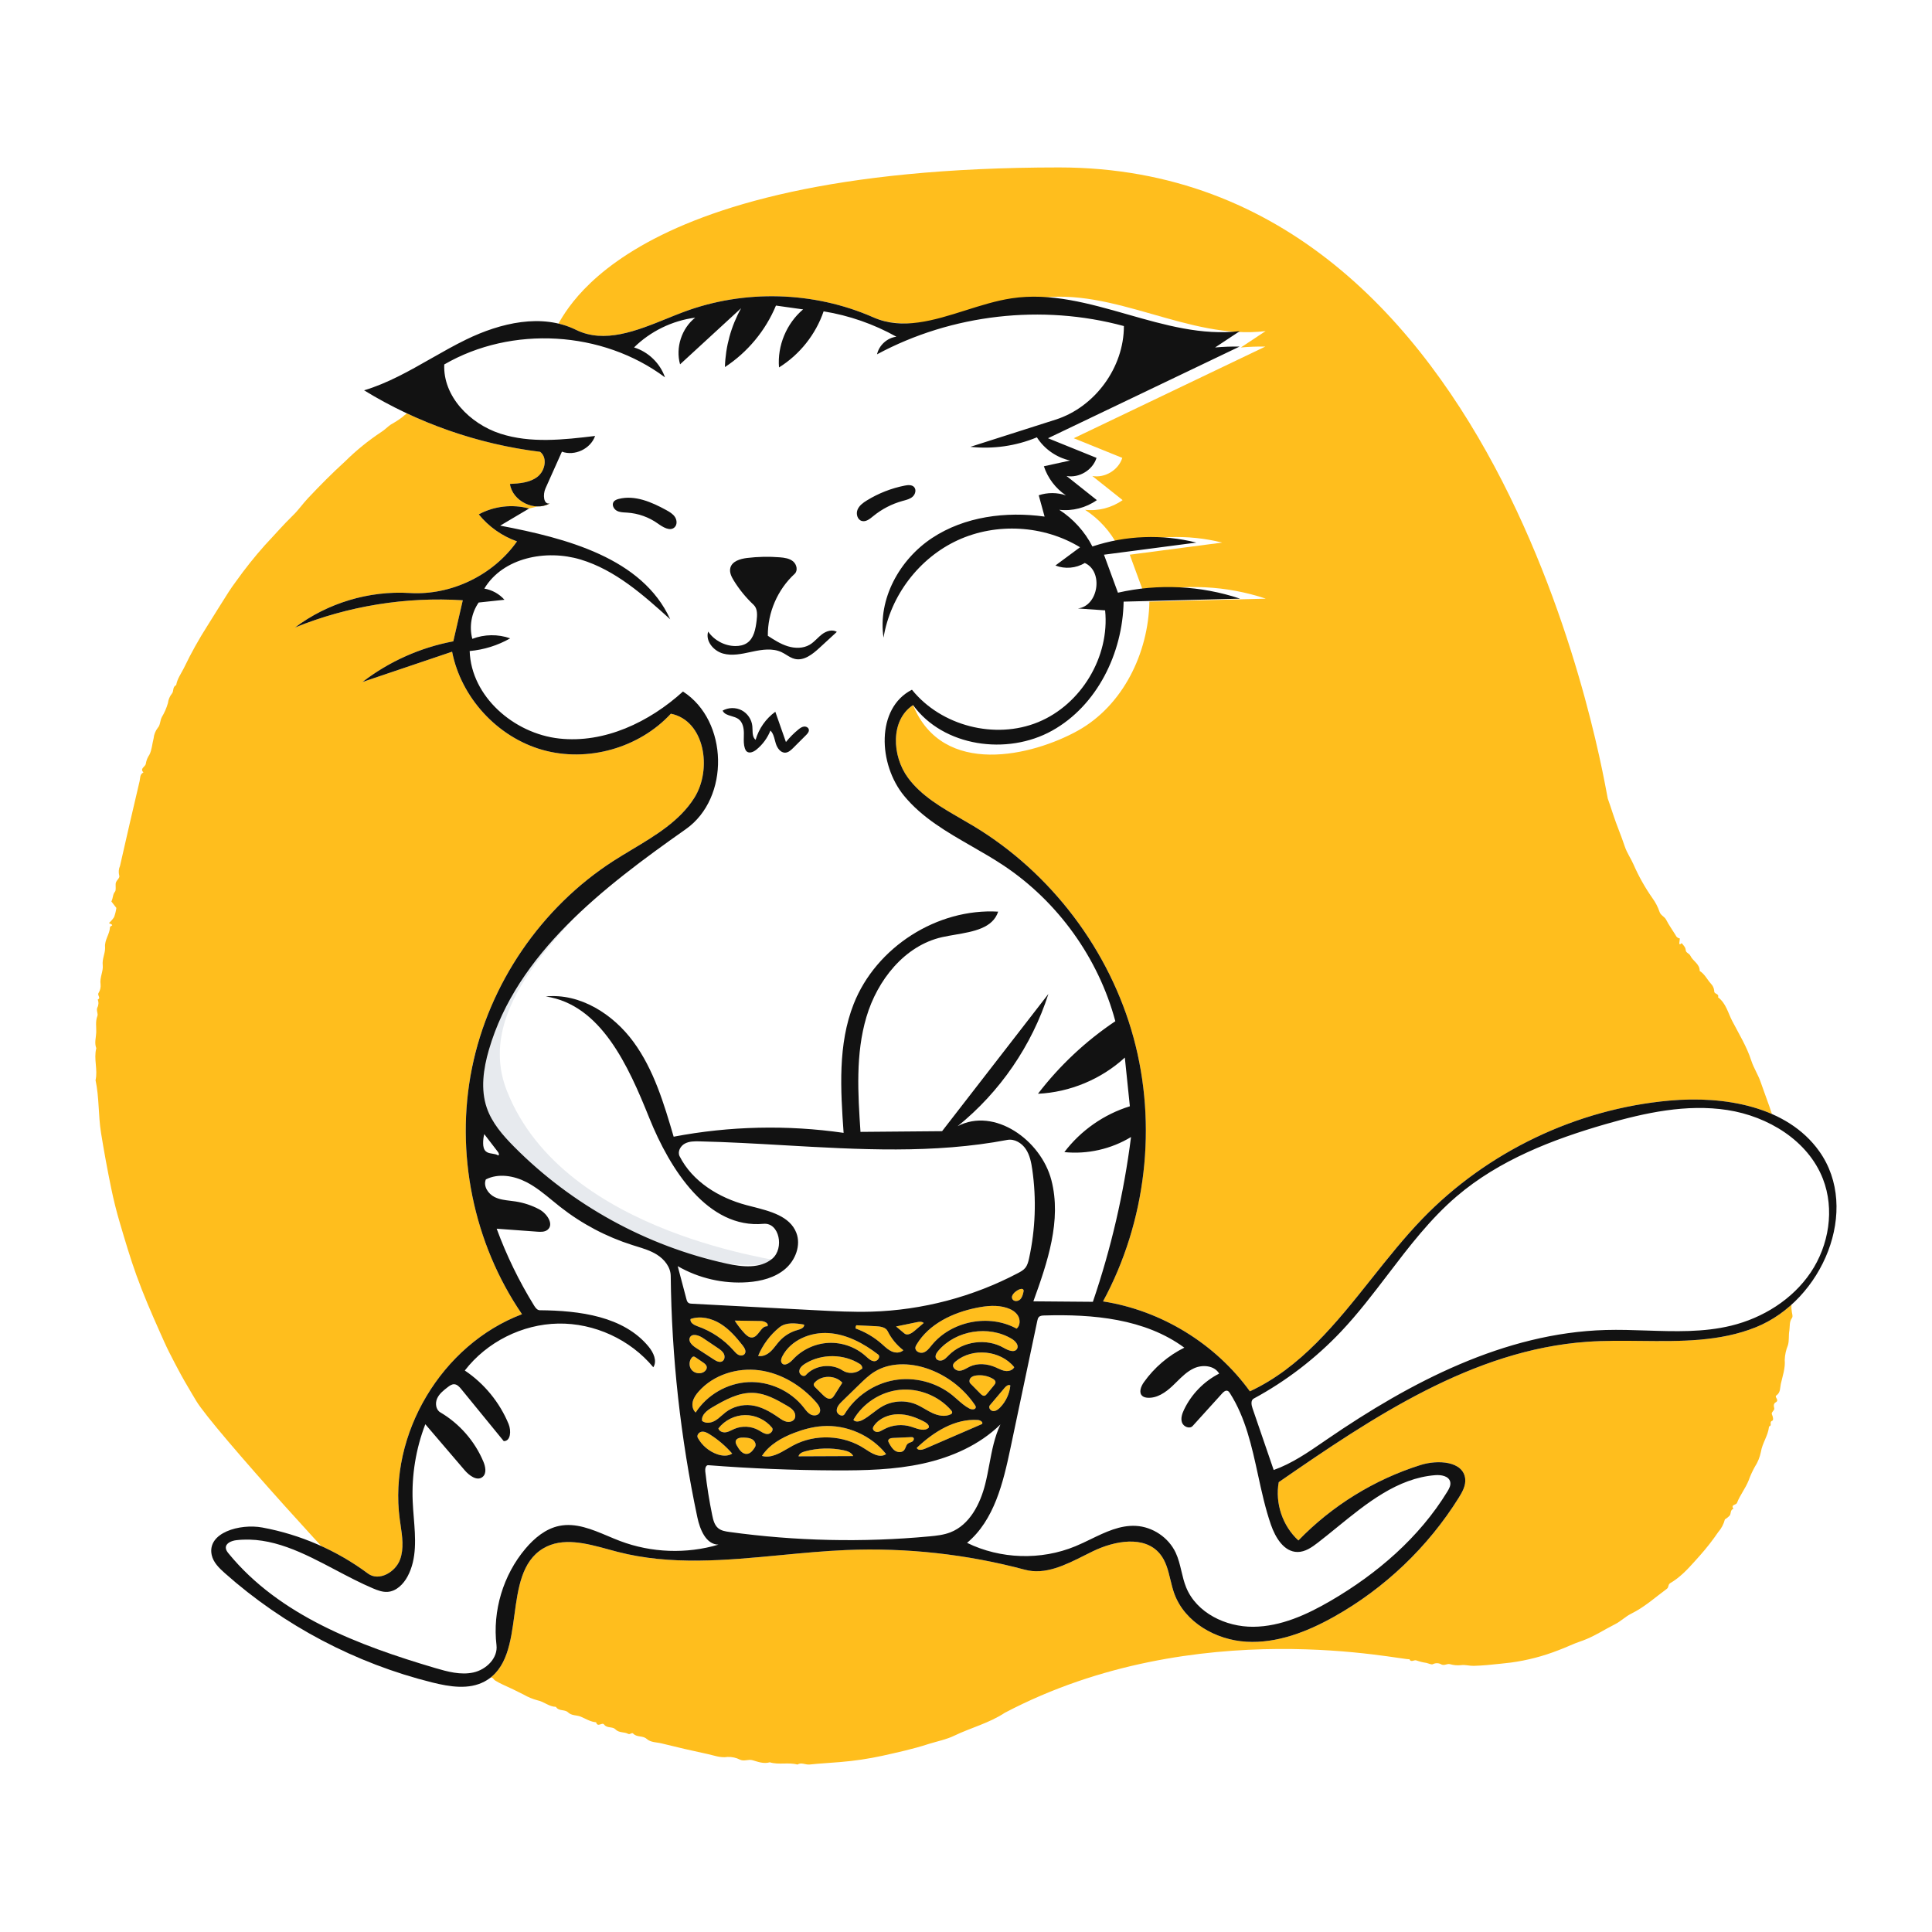 <svg width="200" height="200" viewBox="0 0 200 200" fill="none" xmlns="http://www.w3.org/2000/svg">
<rect x="0" y="0" width="200" height="200" fill="#808080" stroke="none"/>
<g id="Illustration - Food" clip-path="url(#clip0_806_30928)">
<g id="Food">
<path id="Vector" d="M200 0H0V200H200V0Z" fill="white"/>
<g id="Group">
<path id="Blob" fill-rule="evenodd" clip-rule="evenodd" d="M109.642 17.333C156.4 17.333 166.244 82.133 166.435 82.666C166.632 83.215 166.818 83.781 166.998 84.329C167.362 85.444 167.832 86.517 168.196 87.624C168.42 88.3 168.83 88.859 169.104 89.497C169.638 90.716 170.291 91.879 171.055 92.968C171.37 93.4 171.618 93.877 171.79 94.382C171.91 94.77 172.31 94.873 172.482 95.215C172.762 95.768 173.134 96.273 173.456 96.804C173.53 96.991 173.698 97.124 173.897 97.151L173.834 97.679C173.951 97.869 173.991 97.612 174.113 97.657C174.266 97.863 174.484 98.046 174.506 98.359C174.526 98.653 174.87 98.681 174.987 98.938C175.245 99.496 175.962 99.78 175.952 100.511C176.467 100.835 176.721 101.391 177.11 101.827C177.31 102.028 177.432 102.292 177.455 102.573L177.458 102.637C177.455 102.917 177.994 102.854 177.849 103.235C178.674 103.854 178.888 104.865 179.324 105.703C180.023 107.048 180.828 108.347 181.302 109.82C181.54 110.556 182.001 111.253 182.257 111.999C182.833 113.675 183.525 115.315 183.899 117.062C184.054 117.783 184.369 118.47 184.517 119.193L184.687 120.029C184.941 121.283 185.182 122.541 185.341 123.812C185.423 124.099 185.423 124.403 185.341 124.689C185.204 125.016 185.569 125.225 185.598 125.552C185.635 125.941 185.48 126.309 185.592 126.721C185.653 126.948 185.592 127.313 185.662 127.577C185.892 128.434 185.601 129.318 185.851 130.169C185.89 130.498 185.856 130.831 185.75 131.146C185.577 132.194 185.893 133.264 185.578 134.287C185.43 134.792 185.402 135.323 185.495 135.84L185.534 136.039C185.562 136.186 185.58 136.33 185.508 136.429C185.22 136.822 185.294 137.286 185.237 137.716L185.226 137.787C185.143 138.268 185.229 138.773 185.083 139.263C184.885 139.743 184.773 140.255 184.754 140.774C184.828 141.654 184.531 142.443 184.35 143.261C184.259 143.669 184.334 144.154 183.885 144.458C183.656 144.612 184.196 144.912 183.869 145.138L183.83 145.162C183.59 145.297 183.601 145.516 183.668 145.778C183.73 146.017 183.312 146.182 183.432 146.427C183.551 146.672 183.605 147.028 183.466 147.073C183.116 147.188 183.472 147.568 183.178 147.64C183.149 147.656 183.129 147.684 183.124 147.716C183.024 148.635 182.432 149.39 182.286 150.308C182.175 150.857 181.961 151.38 181.656 151.849C181.404 152.302 181.189 152.775 181.014 153.264C180.686 154.085 180.124 154.771 179.808 155.589C179.721 155.81 179.148 155.736 179.44 156.19C179.105 156.308 179.207 156.655 179.073 156.871C178.924 157.034 178.752 157.174 178.561 157.285C178.438 157.771 178.201 158.222 177.87 158.601C177.293 159.445 176.662 160.253 175.983 161.018L175.421 161.646C174.671 162.485 173.896 163.305 172.908 163.882C172.653 164.031 172.769 164.313 172.56 164.465C171.348 165.36 170.231 166.376 168.852 167.054C168.274 167.338 167.779 167.843 167.189 168.138C166.071 168.7 165.033 169.399 163.836 169.836L163.624 169.91C162.862 170.163 162.112 170.548 161.338 170.827C159.75 171.451 158.092 171.882 156.4 172.11L155.356 172.226C154.429 172.328 153.5 172.422 152.562 172.448C152.119 172.46 151.694 172.32 151.288 172.37C150.892 172.42 150.491 172.388 150.108 172.275C149.806 172.191 149.551 172.451 149.226 172.311C148.976 172.155 148.667 172.132 148.398 172.246L148.344 172.27C148.19 172.359 147.887 172.194 147.652 172.141C147.309 172.094 146.972 172.01 146.647 171.893C146.395 171.777 146.074 172.151 145.898 171.753C145.579 172 123.917 166.853 104.018 177.306C102.397 178.379 100.501 178.851 98.77 179.685C97.965 180.073 97.06 180.251 96.193 180.516L96.008 180.574C94.479 181.069 92.91 181.406 91.344 181.758C89.905 182.07 88.447 182.287 86.979 182.407C85.924 182.502 84.864 182.547 83.811 182.662C83.384 182.708 82.966 182.407 82.548 182.666C81.61 182.41 80.625 182.72 79.689 182.432C79.066 182.616 78.481 182.387 77.909 182.219C77.473 182.089 77.061 182.358 76.62 182.167C76.218 181.958 75.769 181.858 75.316 181.878C74.565 181.993 73.91 181.717 73.226 181.572C71.636 181.233 70.051 180.867 68.472 180.473C67.955 180.344 67.374 180.394 66.931 179.999C66.542 179.651 65.929 179.869 65.547 179.459C65.408 179.31 65.23 179.599 65.02 179.486C64.611 179.266 64.085 179.411 63.702 179.015C63.418 178.721 62.883 178.92 62.57 178.565L62.529 178.514C62.343 178.256 61.855 178.863 61.71 178.29C61.126 178.245 60.642 177.927 60.122 177.709C59.691 177.529 59.183 177.63 58.794 177.255C58.463 176.935 57.837 177.171 57.55 176.691C56.848 176.686 56.33 176.16 55.661 176.022C55.154 175.889 54.666 175.688 54.212 175.426C53.491 175.055 52.76 174.706 52.022 174.375C51.758 174.252 51.501 174.115 51.252 173.963C51.112 173.882 51.078 173.701 50.878 173.657C49.614 173.377 48.552 172.64 47.472 171.996C46.857 171.678 46.268 171.311 45.711 170.899L45.526 170.76C45.364 170.62 45.025 170.551 44.882 170.356C44.482 169.814 43.885 169.549 43.343 169.223L43.254 169.168C42.948 168.988 42.671 168.765 42.43 168.505C42.384 168.456 42.366 168.349 42.317 168.337C41.418 168.114 40.881 167.372 40.194 166.853C39.602 166.406 39.085 165.862 38.503 165.408L38.281 165.242C36.918 164.267 22.006 147.858 20.316 145.026L19.832 144.215C19.349 143.403 18.872 142.586 18.433 141.751L18.058 141.042C17.685 140.33 17.317 139.613 16.992 138.884L16.557 137.911C15.689 135.964 14.839 134.006 14.116 131.995C13.47 130.202 12.935 128.378 12.396 126.553C12.05 125.382 11.758 124.205 11.512 123.011C11.118 121.103 10.766 119.187 10.457 117.264C10.169 115.453 10.276 113.616 9.891 111.825C10.143 110.726 9.68 109.61 9.968 108.512C9.754 107.969 9.942 107.406 9.962 106.872C9.983 106.32 9.859 105.742 10.079 105.183C10.18 104.929 9.947 104.623 10.073 104.313C10.212 104.055 10.228 103.748 10.117 103.477C10.492 103.305 10.045 103.04 10.201 102.794C10.368 102.528 10.443 102.214 10.411 101.901C10.302 101.2 10.706 100.553 10.635 99.92C10.561 99.273 10.881 98.724 10.88 98.144L10.876 98.035C10.82 97.273 11.365 96.7 11.383 95.979C11.385 95.916 11.534 95.858 11.615 95.795C11.589 95.633 11.41 95.67 11.283 95.544C11.486 95.368 11.663 95.164 11.811 94.939C11.922 94.631 12.001 94.313 12.047 93.988L11.53 93.322C11.721 92.941 11.655 92.595 11.909 92.296C12.02 92.166 11.958 91.767 11.972 91.492C11.989 91.13 12.454 90.914 12.342 90.629C12.256 90.3 12.284 89.952 12.422 89.642C13.086 86.71 13.764 83.782 14.454 80.856C14.526 80.542 14.463 80.148 14.849 79.964C14.427 79.529 15.089 79.377 15.1 79.031C15.153 78.709 15.278 78.402 15.464 78.133C15.727 77.629 15.751 77.004 15.902 76.437C15.941 76.035 16.093 75.653 16.34 75.334C16.597 75.068 16.56 74.605 16.753 74.231C17.027 73.78 17.238 73.294 17.383 72.787C17.427 72.423 17.572 72.078 17.802 71.791C18.007 71.566 17.839 71.098 18.237 70.927C18.348 70.272 18.74 69.745 19.03 69.171L19.083 69.063C19.794 67.585 20.595 66.15 21.479 64.768C22.213 63.604 22.928 62.429 23.673 61.272C23.916 60.899 24.174 60.527 24.441 60.173C25.367 58.87 26.365 57.619 27.43 56.426C28.405 55.393 29.333 54.315 30.356 53.322C30.899 52.794 31.344 52.146 31.872 51.585C33.116 50.261 34.394 48.973 35.737 47.751C36.872 46.63 38.113 45.621 39.442 44.739C39.804 44.52 40.101 44.197 40.45 43.954C40.873 43.721 41.28 43.458 41.666 43.167C42.115 42.744 42.667 42.475 43.121 42.084C43.473 41.78 44.037 41.953 44.289 41.407C44.473 41.009 45.161 41.155 45.392 40.69C46.028 40.669 46.324 40.054 46.901 39.852L46.978 39.828C47.585 39.662 48.104 39.172 48.661 38.824C49.199 38.444 49.762 38.099 50.346 37.793C51.442 37.3 52.388 36.548 53.459 36.038C54.48 35.553 55.4 34.842 56.514 34.572C56.777 34.508 56.728 34.276 56.909 34.177C57.097 34.073 57.304 34.142 57.474 34.022C58.178 33.562 62.885 17.333 109.642 17.333Z" fill="#FFBE1D"/>
<path id="Shape" fill-rule="evenodd" clip-rule="evenodd" d="M56.9 52.12C55.336 53.002 53.046 51.877 52.789 50.099C53.786 50.046 54.853 49.968 55.641 49.355C56.43 48.742 56.706 47.384 55.916 46.773C49.48 45.983 43.219 43.796 37.691 40.407C41.466 39.27 44.714 36.871 48.26 35.147C51.805 33.423 56.094 32.404 59.63 34.147C63.102 35.858 67.1 33.675 70.723 32.312C77.023 29.942 84.249 30.141 90.409 32.853C94.904 34.833 102.521 31.62 107.377 30.884C115.308 29.68 123.051 35.239 131.015 34.276C130.161 34.841 129.306 35.406 128.452 35.971C129.294 35.895 130.139 35.863 130.984 35.878C124.375 39.041 117.765 42.204 111.155 45.367C112.83 46.044 114.504 46.721 116.179 47.399C115.785 48.661 114.374 49.513 113.074 49.274C114.12 50.106 115.166 50.939 116.212 51.772C115.096 52.565 113.682 52.929 112.321 52.775C113.771 53.711 114.967 55.035 115.751 56.571C119.204 55.421 122.986 55.279 126.516 56.168C123.327 56.586 120.138 57.004 116.95 57.422C117.431 58.733 117.913 60.044 118.394 61.355C122.56 60.402 126.987 60.618 131.039 61.974C127.021 62.076 123.002 62.178 118.984 62.281C118.89 67.612 116.236 73.049 111.575 75.64C106.915 78.231 97.602 80.534 94.518 72.991C92.156 74.541 92.323 78.266 94.007 80.534C95.691 82.802 98.366 84.057 100.785 85.516C108.821 90.359 114.882 98.379 117.348 107.432C119.813 116.485 118.656 126.472 114.185 134.721C120.213 135.658 125.814 139.088 129.388 144.031C137.084 140.45 141.347 132.279 147.242 126.171C153.948 119.224 163.206 114.795 172.824 113.934C178.514 113.424 185.004 114.521 188.323 119.171C192.637 125.216 188.66 134.613 181.773 137.392C176.314 139.594 170.157 138.486 164.285 138.902C152.477 139.739 142.11 146.702 132.374 153.434C131.977 155.614 132.774 157.974 134.411 159.467C137.894 155.867 142.287 153.155 147.066 151.654C148.833 151.1 151.48 151.245 151.677 153.086C151.751 153.782 151.384 154.443 151.013 155.038C147.827 160.146 143.335 164.431 138.082 167.372C135.31 168.925 132.212 170.129 129.039 169.951C125.866 169.773 122.636 167.942 121.558 164.953C121.059 163.567 121.005 161.964 120.059 160.835C118.459 158.926 115.386 159.497 113.143 160.582C110.901 161.667 108.51 163.141 106.103 162.498C100.087 160.889 93.826 160.199 87.604 160.459C79.681 160.791 71.607 162.636 63.93 160.646C61.365 159.981 58.495 158.933 56.223 160.296C51.746 162.981 54.766 171.58 50.173 174.062C48.545 174.941 46.551 174.617 44.757 174.171C36.824 172.202 29.384 168.282 23.275 162.852C22.687 162.329 22.08 161.741 21.915 160.971C21.42 158.661 24.83 157.7 27.154 158.128C31.101 158.854 34.876 160.499 38.095 162.896C39.223 163.736 40.94 162.756 41.418 161.433C41.896 160.11 41.567 158.653 41.381 157.258C40.202 148.451 45.727 139.191 54.038 136.046C49.007 128.703 47.093 119.295 48.857 110.57C50.621 101.845 56.039 93.92 63.528 89.108C66.52 87.186 69.957 85.614 71.864 82.613C73.771 79.611 72.934 74.576 69.446 73.883C66.159 77.443 60.814 78.948 56.153 77.627C51.492 76.306 47.732 72.219 46.802 67.465C43.708 68.51 40.615 69.555 37.521 70.6C40.267 68.484 43.519 67.029 46.926 66.391C47.253 64.974 47.58 63.557 47.907 62.14C42.005 61.76 36.018 62.731 30.539 64.959C33.911 62.421 38.201 61.131 42.413 61.389C46.698 61.652 51.053 59.555 53.521 56.043C51.977 55.5 50.59 54.52 49.562 53.247C51.136 52.392 53.043 52.171 54.772 52.642M87.181 145.055C86.9 145.328 86.598 145.653 86.618 146.045C86.638 146.436 87.225 146.729 87.428 146.393C88.534 144.561 90.458 143.243 92.566 142.874C94.675 142.505 96.931 143.091 98.594 144.438C99.175 144.909 99.693 145.471 100.355 145.814C100.594 145.938 101.002 145.942 101.012 145.673C101.015 145.585 100.965 145.505 100.915 145.432C99.721 143.672 97.936 142.32 95.918 141.65C94.148 141.062 92.098 141.025 90.516 142.011C89.941 142.369 89.451 142.845 88.966 143.317C88.371 143.896 87.776 144.476 87.181 145.055ZM78.602 141.852C76.311 141.55 73.845 142.318 72.32 144.054C72.051 144.36 71.806 144.704 71.714 145.1C71.621 145.497 71.708 145.956 72.016 146.223C73.195 144.39 75.292 143.181 77.47 143.078C79.647 142.976 81.849 143.982 83.196 145.696C83.406 145.964 83.608 146.257 83.906 146.421C84.206 146.584 84.641 146.563 84.823 146.275C85.04 145.931 84.777 145.49 84.509 145.184C82.987 143.446 80.892 142.155 78.602 141.852ZM94.759 139.507C94.723 139.895 95.235 140.136 95.603 140.009C95.97 139.882 96.214 139.543 96.46 139.242C98.508 136.738 102.407 135.983 105.241 137.543C105.613 137.229 105.634 136.627 105.386 136.209C105.137 135.79 104.683 135.534 104.219 135.386C103.215 135.065 102.125 135.174 101.092 135.383C98.647 135.878 96.178 137.037 94.892 139.175C94.83 139.278 94.77 139.387 94.759 139.507ZM85.147 147.633C84.142 147.702 83.159 147.968 82.218 148.328C80.918 148.826 79.638 149.551 78.877 150.716C79.993 151.032 81.063 150.2 82.082 149.647C84.369 148.406 87.335 148.534 89.507 149.968C90.188 150.418 91.063 150.999 91.728 150.524C90.174 148.576 87.633 147.46 85.147 147.633ZM89.275 147.004C90.037 146.607 90.646 145.962 91.402 145.553C92.444 144.99 93.741 144.925 94.833 145.381C95.426 145.629 95.951 146.017 96.535 146.284C97.12 146.552 97.816 146.691 98.398 146.418C98.463 146.388 98.53 146.348 98.557 146.282C98.601 146.175 98.522 146.06 98.446 145.973C97.143 144.485 95.102 143.68 93.134 143.876C91.167 144.072 89.325 145.266 88.342 146.981C88.547 147.252 88.974 147.161 89.275 147.004ZM74.011 147.075C74.42 146.843 74.739 146.484 75.113 146.199C75.859 145.629 76.832 145.366 77.765 145.475C78.805 145.596 79.742 146.146 80.602 146.743C80.854 146.918 81.111 147.101 81.409 147.17C81.707 147.24 82.062 147.165 82.231 146.909C82.398 146.656 82.331 146.304 82.152 146.059C81.974 145.815 81.706 145.654 81.444 145.501C80.381 144.877 79.258 144.254 78.028 144.19C76.489 144.111 75.059 144.913 73.729 145.689C73.189 146.004 72.57 146.481 72.684 147.095C73.053 147.385 73.603 147.308 74.011 147.075ZM80.939 141.112C81.217 141.472 81.761 141.086 82.067 140.752C83.012 139.72 84.373 139.081 85.77 139.014C87.168 138.947 88.584 139.452 89.622 140.389C89.885 140.625 90.161 140.904 90.514 140.914C90.866 140.923 91.184 140.431 90.904 140.216C89.406 139.065 87.664 138.125 85.779 138.001C83.895 137.877 81.864 138.722 80.991 140.397C80.874 140.622 80.785 140.912 80.939 141.112ZM97.602 140.797C97.851 140.692 98.033 140.478 98.224 140.287C99.674 138.828 102.13 138.502 103.911 139.532C104.356 139.789 105.026 140.074 105.285 139.629C105.5 139.258 105.116 138.827 104.749 138.604C102.354 137.152 98.941 137.705 97.127 139.839C96.942 140.057 96.765 140.355 96.892 140.61C97.012 140.852 97.354 140.902 97.602 140.797ZM98.926 140.934C98.823 141.021 98.721 141.117 98.677 141.244C98.556 141.598 98.987 141.93 99.361 141.901C99.734 141.871 100.051 141.631 100.39 141.471C101.217 141.081 102.209 141.174 103.048 141.536C103.38 141.68 103.701 141.865 104.058 141.918C104.416 141.972 104.833 141.854 104.995 141.531C103.574 139.77 100.663 139.484 98.926 140.934ZM76.457 140.258C76.669 140.358 76.959 140.339 77.095 140.149C77.281 139.889 77.082 139.537 76.885 139.286C76.218 138.438 75.501 137.604 74.584 137.035C73.667 136.466 72.512 136.192 71.492 136.541C71.388 136.918 71.857 137.174 72.226 137.303C73.648 137.799 74.939 138.666 75.935 139.796C76.09 139.972 76.245 140.159 76.457 140.258ZM89.025 141.205C87.346 140.134 85.055 140.116 83.36 141.158C83.065 141.34 82.762 141.594 82.74 141.94C82.717 142.285 83.185 142.605 83.418 142.349C84.354 141.316 86.066 141.102 87.229 141.872C87.799 142.25 88.619 142.198 89.138 141.752C89.383 141.726 89.232 141.337 89.025 141.205ZM101.233 146.996C98.849 146.835 96.63 148.238 94.899 149.887C95.025 150.178 95.455 150.101 95.746 149.975C97.717 149.122 99.688 148.269 101.659 147.415C101.807 147.219 101.479 147.013 101.233 146.996ZM78.537 148.058C78.831 148.225 79.118 148.451 79.455 148.451C79.792 148.451 80.126 148.045 79.913 147.785C79.239 146.964 78.181 146.473 77.119 146.489C76.057 146.505 75.015 147.028 74.367 147.87C74.447 148.175 74.821 148.316 75.133 148.27C75.446 148.225 75.721 148.049 76.011 147.923C76.813 147.576 77.777 147.627 78.537 148.058ZM90.363 147.834C90.336 148.069 90.602 148.249 90.838 148.236C91.074 148.223 91.281 148.085 91.488 147.971C92.357 147.492 93.426 147.394 94.368 147.707C94.971 147.907 95.724 148.234 96.159 147.772C96.197 147.507 95.931 147.307 95.695 147.182C94.85 146.732 93.919 146.393 92.962 146.402C92.004 146.41 91.016 146.812 90.469 147.598C90.42 147.67 90.373 147.748 90.363 147.834ZM88.583 137.53C89.569 137.884 90.487 138.424 91.273 139.116C91.597 139.4 91.908 139.716 92.301 139.894C92.694 140.072 93.205 140.076 93.513 139.774C92.832 139.251 92.272 138.571 91.89 137.802C91.685 137.388 91.137 137.312 90.675 137.289C90 137.256 89.325 137.223 88.65 137.19C88.578 137.286 88.553 137.415 88.583 137.53ZM79.777 139.901C80.126 139.576 80.383 139.165 80.705 138.813C81.205 138.268 81.862 137.869 82.577 137.678C82.885 137.596 83.291 137.438 83.244 137.123C82.371 136.971 81.374 136.849 80.685 137.406C79.721 138.188 78.956 139.214 78.482 140.362C78.948 140.465 79.429 140.226 79.777 139.901ZM72.013 139.506C72.639 139.914 73.265 140.321 73.891 140.729C74.156 140.902 74.494 141.079 74.769 140.922C75.025 140.777 75.064 140.403 74.93 140.142C74.798 139.88 74.544 139.705 74.301 139.541C73.791 139.198 73.281 138.855 72.772 138.512C72.345 138.224 71.65 137.995 71.418 138.454C71.217 138.85 71.642 139.264 72.013 139.506ZM85.193 144.409C85.432 144.646 85.768 144.903 86.072 144.757C86.211 144.691 86.3 144.554 86.382 144.425C86.654 143.996 86.925 143.567 87.197 143.138C86.486 142.348 85.091 142.327 84.357 143.095C84.301 143.154 84.246 143.221 84.236 143.302C84.22 143.431 84.319 143.542 84.411 143.633C84.671 143.892 84.932 144.15 85.193 144.409ZM74.239 150.541C74.748 150.72 75.349 150.773 75.798 150.474C75.122 149.697 74.33 149.02 73.456 148.475C73.208 148.32 72.929 148.171 72.639 148.212C72.35 148.253 72.094 148.582 72.234 148.839C72.664 149.626 73.393 150.245 74.239 150.541ZM102.168 144.293C102.408 144.003 102.649 143.712 102.889 143.421C102.972 143.321 103.06 143.208 103.055 143.078C103.048 142.913 102.897 142.795 102.753 142.714C102.253 142.433 101.663 142.316 101.094 142.384C100.876 142.41 100.649 142.47 100.496 142.626C100.343 142.784 100.299 143.062 100.453 143.219C100.802 143.572 101.151 143.926 101.501 144.28C101.615 144.396 101.759 144.521 101.918 144.486C102.023 144.464 102.099 144.376 102.168 144.293ZM77.065 138.013C77.281 138.246 77.552 138.484 77.868 138.457C78.545 138.401 78.764 137.232 79.441 137.296C79.622 136.997 79.127 136.757 78.776 136.751C77.87 136.737 76.963 136.723 76.057 136.708C76.352 137.173 76.69 137.61 77.065 138.013ZM82.664 150.756C84.55 150.748 86.436 150.74 88.322 150.732C88.157 150.359 87.714 150.207 87.315 150.125C86.006 149.853 84.634 149.895 83.344 150.244C83.055 150.323 82.726 150.463 82.664 150.756ZM94.309 148.772C93.685 148.8 93.061 148.828 92.437 148.856C92.236 148.865 91.977 148.924 91.952 149.124C91.941 149.213 91.986 149.299 92.029 149.378C92.194 149.678 92.37 149.989 92.655 150.178C92.941 150.366 93.37 150.385 93.592 150.125C93.762 149.925 93.775 149.614 93.978 149.448C94.109 149.341 94.29 149.32 94.435 149.232C94.579 149.145 94.671 148.918 94.537 148.815C94.474 148.766 94.388 148.768 94.309 148.772ZM78.152 149.815C78.319 149.555 78.161 149.187 77.901 149.02C77.642 148.852 77.317 148.832 77.008 148.817C76.668 148.8 76.219 148.863 76.157 149.198C76.128 149.358 76.21 149.516 76.289 149.658C76.52 150.075 76.86 150.554 77.335 150.507C77.703 150.47 77.952 150.127 78.152 149.815ZM102.801 146.073C103.081 146.097 103.332 145.907 103.529 145.706C104.128 145.093 104.509 144.271 104.59 143.418C104.391 143.291 104.149 143.488 103.997 143.668C103.487 144.271 102.977 144.874 102.466 145.478C102.285 145.692 102.521 146.05 102.801 146.073ZM71.588 141.799C71.872 142.155 72.421 142.267 72.822 142.05C73.028 141.939 73.201 141.719 73.16 141.489C73.124 141.284 72.937 141.146 72.766 141.029C72.517 140.86 72.269 140.69 72.021 140.521C71.945 140.469 71.858 140.415 71.769 140.434C71.706 140.446 71.657 140.492 71.615 140.54C71.316 140.883 71.303 141.443 71.588 141.799ZM93.625 138.041C93.922 138.291 94.364 138.032 94.66 137.78C94.981 137.505 95.301 137.231 95.622 136.957C95.441 136.784 95.15 136.823 94.905 136.874C94.19 137.021 93.476 137.169 92.761 137.317C93.049 137.558 93.337 137.799 93.625 138.041ZM104.843 134.536C105.023 134.76 105.402 134.712 105.608 134.512C105.814 134.312 105.89 134.016 105.949 133.735C105.963 133.668 105.977 133.594 105.949 133.532C105.876 133.371 105.639 133.42 105.48 133.494C105.051 133.693 104.547 134.168 104.843 134.536Z" fill="white"/>
<path id="Shape_2" fill-rule="evenodd" clip-rule="evenodd" d="M48.857 110.571C50.621 101.846 56.653 94.542 64.142 89.731C60.355 94.922 48.735 103.434 52.47 112.917C58.44 128.076 81.665 130.46 80.857 130.625C67.12 133.426 47.544 117.067 48.857 110.571Z" fill="#E7EAEE"/>
<g id="Food_2">
<path id="Combined Shape" fill-rule="evenodd" clip-rule="evenodd" d="M92.795 34.857C91.84 34.973 90.998 35.739 90.791 36.679C98.527 32.52 107.87 31.451 116.345 33.754C116.352 38.028 113.354 42.139 109.282 43.438L100.454 46.255C102.783 46.513 105.176 46.171 107.339 45.272C108.108 46.483 109.374 47.368 110.776 47.673L108.062 48.268C108.462 49.487 109.279 50.565 110.345 51.28C109.441 50.97 108.435 50.967 107.529 51.271L108.136 53.477C104.135 52.922 99.859 53.467 96.489 55.694C93.119 57.921 90.856 62.015 91.463 66.009C92.174 61.667 95.15 57.76 99.147 55.922C103.144 54.083 108.046 54.365 111.806 56.651L109.256 58.54C110.235 58.929 111.396 58.83 112.294 58.279C114.257 59.148 113.714 62.739 111.582 62.988L114.402 63.184C114.891 67.979 111.929 72.925 107.47 74.756C103.011 76.588 97.428 75.154 94.404 71.4C90.651 73.316 90.914 79.125 93.589 82.381C95.456 84.655 98.028 86.132 100.603 87.611C101.717 88.251 102.832 88.891 103.891 89.596C109.517 93.343 113.71 99.186 115.459 105.715C112.404 107.761 109.687 110.309 107.45 113.226C110.76 113.072 114.001 111.721 116.442 109.481L116.963 114.522C114.283 115.347 111.876 117.032 110.182 119.266C112.57 119.509 115.033 118.951 117.083 117.703C116.349 123.504 115.023 129.23 113.134 134.763L106.975 134.713C108.436 130.675 109.917 126.33 108.84 122.173C107.763 118.016 102.935 114.584 99.134 116.584C103.505 113.06 106.815 108.238 108.531 102.892L97.524 117.1L89.077 117.172C88.812 113.192 88.556 109.113 89.688 105.288C90.819 101.464 93.644 97.883 97.536 97.011C97.958 96.917 98.407 96.84 98.863 96.762C100.765 96.436 102.771 96.092 103.329 94.373C97.02 94.006 90.696 98.045 88.376 103.923C86.722 108.112 87.013 112.781 87.33 117.273C81.497 116.432 75.525 116.567 69.737 117.671C68.732 114.246 67.69 110.744 65.582 107.863C63.474 104.982 60.052 102.797 56.5 103.153C62.22 104.003 65.054 110.359 67.211 115.725C69.368 121.091 73.284 127.22 79.042 126.689C80.682 126.538 81.205 129.232 79.948 130.296C78.69 131.36 76.823 131.158 75.214 130.806C66.926 128.992 59.188 124.736 53.218 118.708C52.055 117.534 50.931 116.25 50.394 114.688C49.731 112.761 50.04 110.632 50.61 108.675C53.521 98.678 62.48 91.828 70.995 85.835C75.576 82.611 75.411 74.62 70.702 71.586C67.216 74.754 62.568 76.969 57.885 76.452C53.203 75.936 48.772 72.102 48.621 67.394C50.092 67.264 51.533 66.813 52.815 66.081C51.557 65.633 50.139 65.653 48.893 66.133C48.555 64.865 48.802 63.452 49.551 62.373L52.221 62.088C51.684 61.481 50.936 61.066 50.137 60.931C52.064 57.721 56.535 56.842 60.118 57.927C63.702 59.012 66.604 61.596 69.38 64.108C66.485 57.76 58.635 55.715 51.781 54.414L54.772 52.642C53.043 52.171 51.136 52.392 49.562 53.247C50.59 54.52 51.977 55.5 53.521 56.043C51.053 59.555 46.698 61.652 42.413 61.389C38.201 61.131 33.911 62.421 30.539 64.959C36.018 62.731 42.005 61.76 47.907 62.14L46.926 66.391C43.519 67.029 40.267 68.484 37.521 70.6L46.802 67.465C47.732 72.219 51.492 76.306 56.153 77.627C60.814 78.948 66.159 77.443 69.446 73.883C72.934 74.576 73.771 79.611 71.864 82.613C70.354 84.989 67.885 86.47 65.437 87.937C64.793 88.323 64.151 88.708 63.528 89.108C56.039 93.92 50.621 101.845 48.857 110.57C47.093 119.295 49.007 128.703 54.038 136.046C45.727 139.191 40.202 148.451 41.381 157.258C41.407 157.46 41.437 157.663 41.468 157.867C41.645 159.072 41.827 160.301 41.418 161.433C40.94 162.756 39.223 163.736 38.095 162.896C34.876 160.499 31.101 158.854 27.154 158.128C24.83 157.7 21.42 158.661 21.915 160.971C22.08 161.741 22.687 162.329 23.275 162.852C29.384 168.282 36.824 172.202 44.757 174.171C46.551 174.617 48.545 174.941 50.173 174.062C52.489 172.81 52.869 170.003 53.251 167.183C53.627 164.411 54.004 161.627 56.223 160.296C58.227 159.093 60.697 159.767 63.012 160.399L63.013 160.4C63.322 160.484 63.628 160.568 63.93 160.646C69.434 162.072 75.142 161.528 80.853 160.983C83.107 160.768 85.362 160.553 87.604 160.459C93.826 160.199 100.087 160.889 106.103 162.498C108.199 163.058 110.282 162.013 112.266 161.017C112.561 160.869 112.853 160.722 113.143 160.582C115.386 159.497 118.459 158.926 120.059 160.835C120.692 161.59 120.925 162.558 121.16 163.53V163.53H121.16V163.531V163.532L121.161 163.532V163.532V163.533H121.161V163.533V163.534C121.277 164.014 121.393 164.495 121.558 164.953C122.636 167.942 125.866 169.773 129.039 169.951C132.212 170.129 135.31 168.925 138.082 167.372C143.335 164.431 147.827 160.146 151.013 155.038C151.384 154.443 151.751 153.782 151.677 153.086C151.48 151.245 148.833 151.1 147.066 151.654C142.287 153.155 137.894 155.867 134.411 159.467C132.774 157.974 131.977 155.614 132.374 153.434C142.11 146.702 152.477 139.739 164.285 138.902C166.136 138.771 168.016 138.792 169.893 138.812C173.97 138.856 178.035 138.9 181.773 137.392C188.66 134.613 192.637 125.216 188.323 119.171C185.004 114.521 178.514 113.424 172.824 113.934C163.206 114.795 153.948 119.224 147.242 126.171C145.379 128.102 143.678 130.238 141.981 132.371C138.309 136.986 134.651 141.582 129.388 144.031C125.814 139.088 120.213 135.658 114.185 134.721C118.656 126.472 119.813 116.485 117.348 107.432C114.882 98.379 108.821 90.359 100.785 85.516C100.347 85.252 99.901 84.995 99.454 84.737L99.454 84.736C97.43 83.57 95.386 82.391 94.007 80.534C92.323 78.266 92.156 74.541 94.518 72.991C97.658 77.3 104.248 78.231 108.909 75.64C113.569 73.049 116.223 67.612 116.317 62.281L128.372 61.974C124.32 60.618 119.893 60.402 115.728 61.355L114.283 57.422L123.849 56.168C120.32 55.279 116.538 55.421 113.085 56.571C112.3 55.035 111.104 53.711 109.655 52.775C111.016 52.929 112.429 52.565 113.546 51.772L110.407 49.274C111.707 49.513 113.118 48.661 113.512 47.399L108.489 45.367L128.318 35.878C127.473 35.863 126.627 35.895 125.785 35.971L128.349 34.276C124.435 34.749 120.575 33.648 116.72 32.547C112.729 31.409 108.744 30.271 104.71 30.884C103.125 31.124 101.53 31.628 99.944 32.13C96.671 33.164 93.437 34.187 90.409 32.853C84.249 30.141 77.023 29.942 70.723 32.312C70.166 32.522 69.6 32.751 69.028 32.982C65.883 34.255 62.568 35.595 59.63 34.147C56.094 32.404 51.805 33.423 48.26 35.147C47.015 35.752 45.807 36.441 44.6 37.128C42.368 38.4 40.141 39.669 37.691 40.407C43.219 43.796 49.48 45.983 55.916 46.773C56.706 47.384 56.43 48.742 55.641 49.355C54.853 49.968 53.786 50.046 52.789 50.099C53.046 51.877 55.336 53.002 56.9 52.12C56.242 52.242 56.193 51.174 56.466 50.564L58.17 46.756C59.494 47.242 61.141 46.462 61.604 45.131C58.327 45.525 54.926 45.909 51.787 44.889C48.648 43.87 45.843 41.026 45.99 37.728C52.981 33.678 62.366 34.226 68.838 39.063C68.338 37.605 67.11 36.417 65.636 35.966C67.338 34.29 69.597 33.191 71.966 32.885C70.559 33.998 69.914 35.989 70.401 37.716L76.719 31.905C75.683 33.763 75.102 35.873 75.043 38C77.386 36.469 79.253 34.219 80.326 31.633L83.137 32.028C81.416 33.482 80.457 35.792 80.643 38.037C82.785 36.706 84.445 34.617 85.26 32.231C87.9 32.657 90.463 33.551 92.795 34.857ZM170.438 137.735C169.025 137.688 167.611 137.641 166.205 137.681C155.741 137.978 146.012 143.075 137.379 148.995L137.289 149.056L137.192 149.123L137.022 149.24L137.015 149.245C135.377 150.372 133.722 151.51 131.852 152.174L129.655 145.77C129.537 145.427 129.464 144.955 129.783 144.782C133.143 142.965 136.211 140.61 138.834 137.834C140.582 135.984 142.132 133.951 143.681 131.921C145.874 129.046 148.063 126.175 150.804 123.836C155.182 120.1 160.693 117.961 166.222 116.367C170.314 115.186 174.603 114.261 178.812 114.909C183.021 115.557 187.166 118.069 188.709 122.039C189.935 125.192 189.335 128.91 187.447 131.717C185.558 134.523 182.491 136.433 179.205 137.234C176.346 137.93 173.395 137.833 170.438 137.735ZM50.037 151.301C50.258 151.827 50.398 152.529 49.956 152.891C49.387 153.357 48.58 152.756 48.102 152.198L44.028 147.436C43.052 149.972 42.605 152.71 42.722 155.424C42.745 155.968 42.789 156.52 42.834 157.074V157.075L42.834 157.075V157.076V157.076V157.076C43.005 159.197 43.177 161.345 42.195 163.184C41.764 163.99 41.032 164.731 40.119 164.79C39.602 164.824 39.098 164.634 38.621 164.433C37.313 163.879 36.024 163.199 34.735 162.52C31.418 160.77 28.104 159.022 24.471 159.439C23.975 159.496 23.357 159.74 23.377 160.239C23.386 160.463 23.531 160.655 23.673 160.828C28.91 167.224 37.099 170.325 45.027 172.667C46.324 173.05 47.69 173.423 49.01 173.132C50.33 172.841 51.556 171.65 51.397 170.308C50.975 166.756 52.087 163.048 54.396 160.316C55.317 159.225 56.482 158.254 57.88 157.963C59.597 157.607 61.276 158.314 62.929 159.011C63.353 159.19 63.777 159.368 64.198 159.528C67.429 160.749 71.061 160.882 74.373 159.901C73.078 159.884 72.456 158.332 72.188 157.065C70.449 148.858 69.525 140.478 69.433 132.089C69.423 131.177 68.783 130.371 68.011 129.884C67.358 129.473 66.613 129.244 65.872 129.016C65.738 128.975 65.603 128.934 65.47 128.891C62.773 128.037 60.231 126.693 58.005 124.946C57.725 124.726 57.449 124.499 57.172 124.272C56.321 123.572 55.468 122.871 54.49 122.369C53.195 121.705 51.593 121.434 50.295 122.093C50.005 122.783 50.529 123.584 51.198 123.917C51.706 124.17 52.274 124.238 52.841 124.306C53.023 124.328 53.205 124.35 53.384 124.378C54.237 124.511 55.068 124.788 55.829 125.196C56.628 125.624 57.385 126.754 56.673 127.316C56.38 127.546 55.971 127.529 55.6 127.502L51.416 127.195C52.436 129.97 53.736 132.641 55.291 135.156C55.43 135.382 55.617 135.633 55.882 135.635C59.981 135.672 64.558 136.246 67.156 139.417C67.648 140.018 68.052 140.887 67.63 141.539C65.249 138.664 61.525 136.952 57.792 137.016C54.059 137.081 50.396 138.92 48.116 141.876C50.129 143.223 51.729 145.178 52.651 147.418C52.93 148.094 52.878 149.2 52.147 149.185L47.755 143.808C47.559 143.567 47.323 143.306 47.013 143.297C46.764 143.289 46.545 143.448 46.348 143.6C45.921 143.928 45.477 144.276 45.254 144.767C45.031 145.257 45.114 145.932 45.579 146.205C47.559 147.368 49.148 149.184 50.037 151.301ZM100.109 159.716C102.929 157.364 103.849 153.489 104.607 149.895L107.382 136.726C107.412 136.585 107.446 136.436 107.547 136.334C107.681 136.199 107.89 136.184 108.08 136.178C113.139 136.025 118.525 136.508 122.6 139.51C120.937 140.334 119.484 141.577 118.411 143.091C118.11 143.516 117.859 144.155 118.246 144.502C118.391 144.633 118.594 144.679 118.789 144.693C119.76 144.762 120.647 144.155 121.357 143.489C121.51 143.345 121.661 143.196 121.811 143.048C122.358 142.506 122.908 141.962 123.603 141.644C124.488 141.239 125.718 141.352 126.207 142.195C124.627 142.999 123.326 144.337 122.566 145.938C122.369 146.355 122.205 146.837 122.365 147.27C122.526 147.702 123.156 147.956 123.466 147.614L126.517 144.246C126.664 144.083 126.869 143.905 127.076 143.98C127.187 144.021 127.26 144.126 127.324 144.226C128.941 146.763 129.583 149.717 130.229 152.684C130.607 154.421 130.986 156.163 131.562 157.828C132.023 159.162 132.914 160.66 134.326 160.661C135.106 160.662 135.796 160.182 136.413 159.705C137.073 159.196 137.73 158.661 138.39 158.124C141.493 155.6 144.666 153.017 148.573 152.708C149.189 152.659 149.98 152.795 150.124 153.396C150.208 153.745 150.02 154.096 149.833 154.402C146.929 159.156 142.572 162.905 137.759 165.71C135.295 167.147 132.593 168.381 129.741 168.403C126.889 168.425 123.868 166.967 122.79 164.326C122.571 163.787 122.436 163.218 122.302 162.65L122.302 162.65C122.146 161.993 121.991 161.337 121.704 160.728C120.965 159.159 119.325 158.055 117.594 157.959C115.945 157.868 114.429 158.602 112.916 159.335C112.384 159.593 111.853 159.85 111.317 160.071C107.756 161.54 103.57 161.407 100.109 159.716ZM81.282 131.364C80.22 132.27 78.792 132.632 77.4 132.734C74.892 132.918 72.333 132.331 70.157 131.072L71.055 134.472C71.093 134.618 71.139 134.776 71.261 134.866C71.367 134.945 71.507 134.954 71.638 134.961L84.544 135.64C86.425 135.738 88.309 135.837 90.193 135.783C95.475 135.63 100.718 134.251 105.392 131.785C105.662 131.643 105.937 131.492 106.131 131.257C106.362 130.976 106.454 130.609 106.531 130.254C107.186 127.252 107.299 124.132 106.863 121.089C106.757 120.342 106.608 119.576 106.188 118.949C105.768 118.321 105.012 117.863 104.27 118.004C96.676 119.45 88.924 119.004 81.171 118.557H81.171H81.171H81.17H81.17H81.17H81.17C78.248 118.389 75.326 118.22 72.413 118.153C71.893 118.141 71.346 118.139 70.889 118.388C70.432 118.637 70.117 119.227 70.352 119.692C71.68 122.32 74.425 123.997 77.271 124.753C77.475 124.808 77.685 124.861 77.896 124.915C79.737 125.383 81.765 125.899 82.433 127.612C82.94 128.913 82.344 130.458 81.282 131.364ZM101.988 153.639C101.467 155.706 100.373 157.85 98.388 158.626C97.693 158.897 96.941 158.978 96.198 159.047C89.314 159.688 82.356 159.533 75.506 158.588C75.098 158.532 74.669 158.463 74.351 158.201C73.963 157.883 73.832 157.355 73.731 156.864C73.42 155.359 73.179 153.84 73.009 152.312C72.979 152.042 73.054 151.656 73.325 151.677C77.708 152.018 82.103 152.197 86.499 152.214C89.532 152.225 92.588 152.157 95.55 151.505C98.512 150.854 101.399 149.581 103.565 147.458C102.949 148.75 102.684 150.162 102.419 151.577L102.418 151.577V151.578L102.418 151.578V151.578V151.579H102.418V151.579C102.289 152.27 102.159 152.961 101.988 153.639ZM87.181 145.055C86.9 145.328 86.598 145.653 86.618 146.045C86.638 146.436 87.225 146.729 87.428 146.393C88.534 144.561 90.458 143.243 92.566 142.874C94.675 142.505 96.931 143.091 98.594 144.438C98.767 144.578 98.934 144.726 99.102 144.875C99.496 145.224 99.89 145.573 100.355 145.814C100.594 145.938 101.002 145.942 101.012 145.673C101.015 145.585 100.965 145.505 100.915 145.432C99.721 143.672 97.936 142.32 95.918 141.65C94.148 141.062 92.098 141.025 90.516 142.011C89.941 142.369 89.451 142.845 88.966 143.317L87.181 145.055ZM72.32 144.054C73.845 142.318 76.311 141.55 78.602 141.852C80.892 142.155 82.987 143.446 84.509 145.184C84.777 145.49 85.04 145.931 84.823 146.275C84.641 146.563 84.206 146.584 83.906 146.421C83.646 146.278 83.46 146.037 83.276 145.799L83.275 145.798C83.259 145.777 83.243 145.756 83.227 145.736C83.217 145.722 83.206 145.709 83.196 145.696C81.849 143.982 79.647 142.976 77.47 143.078C75.292 143.181 73.195 144.39 72.016 146.223C71.708 145.956 71.621 145.497 71.714 145.1C71.806 144.704 72.051 144.36 72.32 144.054ZM94.759 139.507C94.723 139.895 95.235 140.136 95.603 140.009C95.934 139.895 96.164 139.609 96.386 139.333C96.411 139.303 96.436 139.272 96.46 139.242C98.508 136.738 102.407 135.983 105.241 137.543C105.613 137.229 105.634 136.627 105.386 136.209C105.137 135.79 104.683 135.534 104.219 135.386C103.215 135.065 102.125 135.174 101.092 135.383C98.647 135.878 96.178 137.037 94.892 139.175C94.83 139.278 94.77 139.387 94.759 139.507ZM82.218 148.328C83.159 147.968 84.142 147.702 85.147 147.633C87.633 147.46 90.174 148.576 91.728 150.524C91.066 150.998 90.194 150.422 89.513 149.973L89.507 149.968C87.335 148.534 84.369 148.406 82.082 149.647C81.904 149.744 81.724 149.849 81.542 149.956C80.687 150.456 79.798 150.977 78.877 150.716C79.638 149.551 80.918 148.826 82.218 148.328ZM89.275 147.004C89.665 146.801 90.015 146.533 90.365 146.265C90.699 146.009 91.033 145.753 91.402 145.553C92.444 144.99 93.741 144.925 94.833 145.381C95.151 145.514 95.45 145.688 95.75 145.861L95.75 145.862C96.007 146.011 96.265 146.161 96.535 146.284C97.12 146.552 97.816 146.691 98.398 146.418C98.463 146.388 98.53 146.348 98.557 146.282C98.601 146.175 98.522 146.06 98.446 145.973C97.143 144.485 95.102 143.68 93.134 143.876C91.167 144.072 89.325 145.266 88.342 146.981C88.547 147.252 88.974 147.161 89.275 147.004ZM74.712 146.537C74.49 146.733 74.268 146.929 74.011 147.075C73.603 147.308 73.053 147.385 72.684 147.095C72.57 146.481 73.189 146.004 73.729 145.689C75.059 144.913 76.489 144.111 78.028 144.19C79.258 144.254 80.381 144.877 81.444 145.501C81.706 145.654 81.974 145.815 82.152 146.059C82.331 146.304 82.398 146.656 82.231 146.909C82.062 147.165 81.707 147.24 81.409 147.17C81.122 147.104 80.873 146.931 80.631 146.762L80.602 146.743C79.742 146.146 78.805 145.596 77.765 145.475C76.832 145.366 75.859 145.629 75.113 146.199C74.975 146.305 74.844 146.42 74.714 146.535L74.714 146.536L74.713 146.536L74.713 146.536H74.713L74.713 146.536L74.712 146.537L74.712 146.537H74.712L74.712 146.537ZM80.939 141.112C81.217 141.472 81.761 141.086 82.067 140.752C83.012 139.72 84.373 139.081 85.77 139.014C87.168 138.947 88.584 139.452 89.622 140.389C89.644 140.408 89.665 140.427 89.686 140.447C89.93 140.668 90.189 140.905 90.514 140.914C90.866 140.923 91.184 140.431 90.904 140.216C89.406 139.065 87.664 138.125 85.779 138.001C83.895 137.877 81.864 138.722 80.991 140.397C80.874 140.622 80.785 140.912 80.939 141.112ZM98.139 140.373C97.978 140.539 97.814 140.708 97.602 140.797C97.354 140.902 97.012 140.852 96.892 140.61C96.765 140.355 96.942 140.057 97.127 139.839C98.941 137.705 102.354 137.152 104.749 138.604C105.116 138.827 105.5 139.258 105.285 139.629C105.026 140.074 104.356 139.789 103.911 139.532C102.13 138.502 99.674 138.828 98.224 140.287C98.195 140.315 98.168 140.344 98.139 140.373ZM98.926 140.934C98.823 141.021 98.721 141.117 98.677 141.244C98.556 141.598 98.987 141.93 99.361 141.901C99.631 141.879 99.872 141.747 100.113 141.616C100.205 141.565 100.297 141.515 100.39 141.471C101.217 141.081 102.209 141.174 103.048 141.536C103.073 141.547 103.098 141.558 103.122 141.569C103.177 141.594 103.231 141.619 103.285 141.644C103.536 141.761 103.787 141.878 104.058 141.918C104.416 141.972 104.833 141.854 104.995 141.531C103.574 139.77 100.663 139.484 98.926 140.934ZM77.095 140.149C76.959 140.339 76.669 140.358 76.457 140.258C76.26 140.166 76.112 139.998 75.968 139.833L75.935 139.796C74.939 138.666 73.648 137.799 72.226 137.303C71.857 137.174 71.388 136.918 71.492 136.541C72.512 136.192 73.667 136.466 74.584 137.035C75.501 137.604 76.218 138.438 76.885 139.286C77.082 139.537 77.281 139.889 77.095 140.149ZM89.025 141.205C87.346 140.134 85.055 140.116 83.36 141.158C83.065 141.34 82.762 141.594 82.74 141.94C82.717 142.285 83.185 142.605 83.418 142.349C84.354 141.316 86.066 141.102 87.229 141.872C87.799 142.25 88.619 142.198 89.138 141.752C89.383 141.726 89.232 141.337 89.025 141.205ZM94.899 149.887C96.63 148.238 98.849 146.835 101.233 146.996C101.479 147.013 101.807 147.219 101.659 147.415L95.746 149.975C95.455 150.101 95.025 150.178 94.899 149.887ZM78.537 148.058C78.596 148.091 78.654 148.127 78.712 148.162C78.947 148.305 79.185 148.451 79.455 148.451C79.792 148.451 80.126 148.045 79.913 147.785C79.239 146.964 78.181 146.473 77.119 146.489C76.057 146.505 75.015 147.028 74.367 147.87C74.447 148.175 74.821 148.316 75.133 148.27C75.359 148.238 75.565 148.137 75.771 148.036C75.851 147.997 75.93 147.958 76.011 147.923C76.813 147.576 77.777 147.627 78.537 148.058ZM90.838 148.236C90.602 148.249 90.336 148.069 90.363 147.834C90.373 147.748 90.42 147.67 90.469 147.598C91.016 146.812 92.004 146.41 92.962 146.402C93.919 146.393 94.85 146.732 95.695 147.182C95.931 147.307 96.197 147.507 96.159 147.772C95.767 148.188 95.118 147.965 94.553 147.77C94.49 147.748 94.428 147.727 94.368 147.707C93.426 147.394 92.357 147.492 91.488 147.971C91.458 147.987 91.428 148.004 91.398 148.021C91.221 148.122 91.04 148.225 90.838 148.236ZM88.583 137.53C89.569 137.884 90.487 138.424 91.273 139.116C91.328 139.164 91.382 139.213 91.436 139.261L91.437 139.262H91.437C91.705 139.503 91.974 139.746 92.301 139.894C92.694 140.072 93.205 140.076 93.513 139.774C92.832 139.251 92.272 138.571 91.89 137.802C91.685 137.388 91.137 137.312 90.675 137.289L88.65 137.19C88.578 137.286 88.553 137.415 88.583 137.53ZM80.329 139.268C80.156 139.489 79.982 139.71 79.777 139.901C79.429 140.226 78.948 140.465 78.482 140.362C78.956 139.214 79.721 138.188 80.685 137.406C81.374 136.849 82.371 136.971 83.244 137.123C83.291 137.438 82.885 137.596 82.577 137.678C81.862 137.869 81.205 138.268 80.705 138.813C80.573 138.958 80.451 139.113 80.329 139.268ZM72.013 139.506L73.891 140.729C74.156 140.902 74.494 141.079 74.769 140.922C75.025 140.777 75.064 140.403 74.93 140.142C74.798 139.88 74.544 139.705 74.301 139.541L72.772 138.512C72.345 138.224 71.65 137.995 71.418 138.454C71.217 138.85 71.642 139.264 72.013 139.506ZM86.072 144.757C85.768 144.903 85.432 144.646 85.193 144.409L84.411 143.633C84.319 143.542 84.22 143.431 84.236 143.302C84.246 143.221 84.301 143.154 84.357 143.095C85.091 142.327 86.486 142.348 87.197 143.138L86.382 144.425C86.3 144.554 86.211 144.691 86.072 144.757ZM74.239 150.541C74.748 150.72 75.349 150.773 75.798 150.474C75.122 149.697 74.33 149.02 73.456 148.475C73.208 148.32 72.929 148.171 72.639 148.212C72.35 148.253 72.094 148.582 72.234 148.839C72.664 149.626 73.393 150.245 74.239 150.541ZM102.889 143.421L102.168 144.293C102.099 144.376 102.023 144.464 101.918 144.486C101.759 144.521 101.615 144.396 101.501 144.28L100.453 143.219C100.299 143.062 100.343 142.784 100.496 142.626C100.649 142.47 100.876 142.41 101.094 142.384C101.663 142.316 102.253 142.433 102.753 142.714C102.897 142.795 103.048 142.913 103.055 143.078C103.06 143.208 102.972 143.321 102.889 143.421ZM77.065 138.013C77.281 138.246 77.552 138.484 77.868 138.457C78.195 138.43 78.415 138.143 78.632 137.861C78.864 137.559 79.091 137.263 79.441 137.296C79.622 136.997 79.127 136.757 78.776 136.751L76.057 136.708C76.352 137.173 76.69 137.61 77.065 138.013ZM88.322 150.732L82.664 150.756C82.726 150.463 83.055 150.323 83.344 150.244C84.634 149.895 86.006 149.853 87.315 150.125C87.714 150.207 88.157 150.359 88.322 150.732ZM94.309 148.772L92.437 148.856C92.236 148.865 91.977 148.924 91.952 149.124C91.941 149.213 91.986 149.299 92.029 149.378C92.194 149.678 92.37 149.989 92.655 150.178C92.94 150.366 93.37 150.385 93.592 150.125C93.668 150.035 93.713 149.923 93.757 149.812C93.812 149.675 93.866 149.54 93.978 149.448C94.052 149.387 94.143 149.354 94.233 149.321C94.303 149.296 94.372 149.27 94.435 149.232C94.579 149.145 94.671 148.918 94.537 148.815C94.474 148.766 94.388 148.768 94.309 148.772ZM77.901 149.02C78.161 149.187 78.319 149.555 78.152 149.815C77.952 150.127 77.703 150.47 77.335 150.507C76.86 150.554 76.52 150.075 76.289 149.658C76.21 149.516 76.128 149.358 76.157 149.198C76.219 148.863 76.668 148.8 77.008 148.817C77.317 148.832 77.642 148.852 77.901 149.02ZM102.801 146.073C103.081 146.097 103.332 145.907 103.529 145.706C104.128 145.093 104.509 144.271 104.59 143.418C104.391 143.291 104.149 143.488 103.997 143.668L102.466 145.478C102.285 145.692 102.521 146.05 102.801 146.073ZM72.822 142.05C72.421 142.267 71.872 142.155 71.588 141.799C71.303 141.443 71.316 140.883 71.615 140.54C71.657 140.492 71.706 140.446 71.769 140.434C71.858 140.415 71.945 140.469 72.021 140.521L72.766 141.029C72.937 141.146 73.124 141.284 73.16 141.489C73.201 141.719 73.028 141.939 72.822 142.05ZM93.625 138.041C93.922 138.291 94.364 138.032 94.66 137.78L95.622 136.957C95.441 136.784 95.15 136.823 94.905 136.874L92.761 137.317L93.625 138.041ZM50.296 119.19C50.077 118.996 50.021 118.677 50.015 118.385C50.008 118.054 50.046 117.723 50.13 117.403L51.55 119.252C51.635 119.363 51.704 119.553 51.579 119.613C51.402 119.494 51.183 119.46 50.966 119.427C50.721 119.389 50.477 119.351 50.296 119.19ZM104.843 134.536C105.023 134.76 105.402 134.712 105.608 134.512C105.814 134.312 105.89 134.016 105.949 133.735C105.963 133.668 105.977 133.594 105.949 133.532C105.876 133.371 105.639 133.42 105.48 133.494C105.051 133.693 104.547 134.168 104.843 134.536ZM88.768 52.772C88.942 52.337 89.346 52.044 89.745 51.8C90.948 51.061 92.283 50.539 93.668 50.267C94 50.202 94.394 50.17 94.625 50.417C94.883 50.696 94.754 51.177 94.467 51.425C94.211 51.647 93.874 51.738 93.545 51.827C93.504 51.838 93.464 51.849 93.424 51.86C92.316 52.166 91.274 52.708 90.387 53.438C90.045 53.719 89.641 54.05 89.215 53.931C88.765 53.806 88.594 53.206 88.768 52.772ZM63.854 52.873C63.532 52.699 63.315 52.265 63.515 51.959C63.632 51.781 63.849 51.7 64.055 51.647C65.725 51.223 67.453 51.972 68.964 52.8C69.304 52.987 69.654 53.19 69.868 53.513C70.083 53.837 70.114 54.316 69.834 54.584C69.366 55.034 68.624 54.571 68.096 54.194C67.17 53.534 66.058 53.139 64.924 53.066C64.873 53.062 64.822 53.06 64.771 53.057V53.057C64.454 53.04 64.131 53.023 63.854 52.873ZM81.359 76.815L80.261 73.682C79.284 74.388 78.553 75.429 78.221 76.588C77.921 76.344 77.91 75.931 77.899 75.526C77.895 75.405 77.892 75.284 77.881 75.169C77.817 74.486 77.388 73.848 76.779 73.531C76.171 73.213 75.403 73.226 74.805 73.563C74.964 73.91 75.337 74.02 75.722 74.133C75.977 74.208 76.237 74.285 76.442 74.433C76.876 74.747 77 75.337 77.006 75.872C77.008 76.006 77.005 76.141 77.001 76.276C76.991 76.68 76.981 77.085 77.107 77.466C77.148 77.589 77.205 77.711 77.305 77.794C77.587 78.028 78.013 77.833 78.299 77.603C78.943 77.084 79.45 76.394 79.754 75.625C80.023 75.893 80.122 76.269 80.22 76.643C80.249 76.752 80.278 76.862 80.311 76.968C80.456 77.437 80.804 77.938 81.294 77.915C81.621 77.9 81.884 77.654 82.115 77.423L83.445 76.095C83.605 75.935 83.778 75.732 83.727 75.511C83.677 75.3 83.426 75.186 83.211 75.217C82.996 75.247 82.812 75.383 82.644 75.52C82.172 75.905 81.741 76.34 81.359 76.815ZM78.324 64.249C78.395 63.675 78.434 63.006 78.012 62.61C77.225 61.871 76.535 61.028 75.968 60.11C75.72 59.71 75.487 59.242 75.605 58.786C75.784 58.098 76.62 57.849 77.326 57.763C78.456 57.625 79.599 57.602 80.733 57.693C81.22 57.733 81.737 57.806 82.109 58.122C82.482 58.438 82.617 59.079 82.257 59.41C80.493 61.032 79.46 63.421 79.486 65.817C80.14 66.242 80.805 66.672 81.551 66.901C82.296 67.131 83.145 67.138 83.818 66.743C84.101 66.577 84.338 66.349 84.576 66.121C84.741 65.963 84.905 65.805 85.085 65.667C85.526 65.329 86.157 65.12 86.629 65.412L84.832 67.066C84.117 67.725 83.228 68.434 82.28 68.212C81.967 68.138 81.691 67.969 81.415 67.798C81.25 67.697 81.085 67.595 80.912 67.514C79.984 67.077 78.895 67.24 77.893 67.456C77.833 67.468 77.773 67.481 77.712 67.495L77.71 67.495C76.763 67.7 75.785 67.912 74.856 67.657C73.867 67.386 73 66.359 73.309 65.381C73.932 66.292 75.016 66.869 76.119 66.878C76.543 66.881 76.98 66.8 77.33 66.563C78.049 66.077 78.218 65.109 78.324 64.249Z" fill="#121212"/>
</g>
</g>
</g>
</g>
<defs>
<clipPath id="clip0_806_30928">
<rect width="200" height="200" fill="white"/>
</clipPath>
</defs>
</svg>
